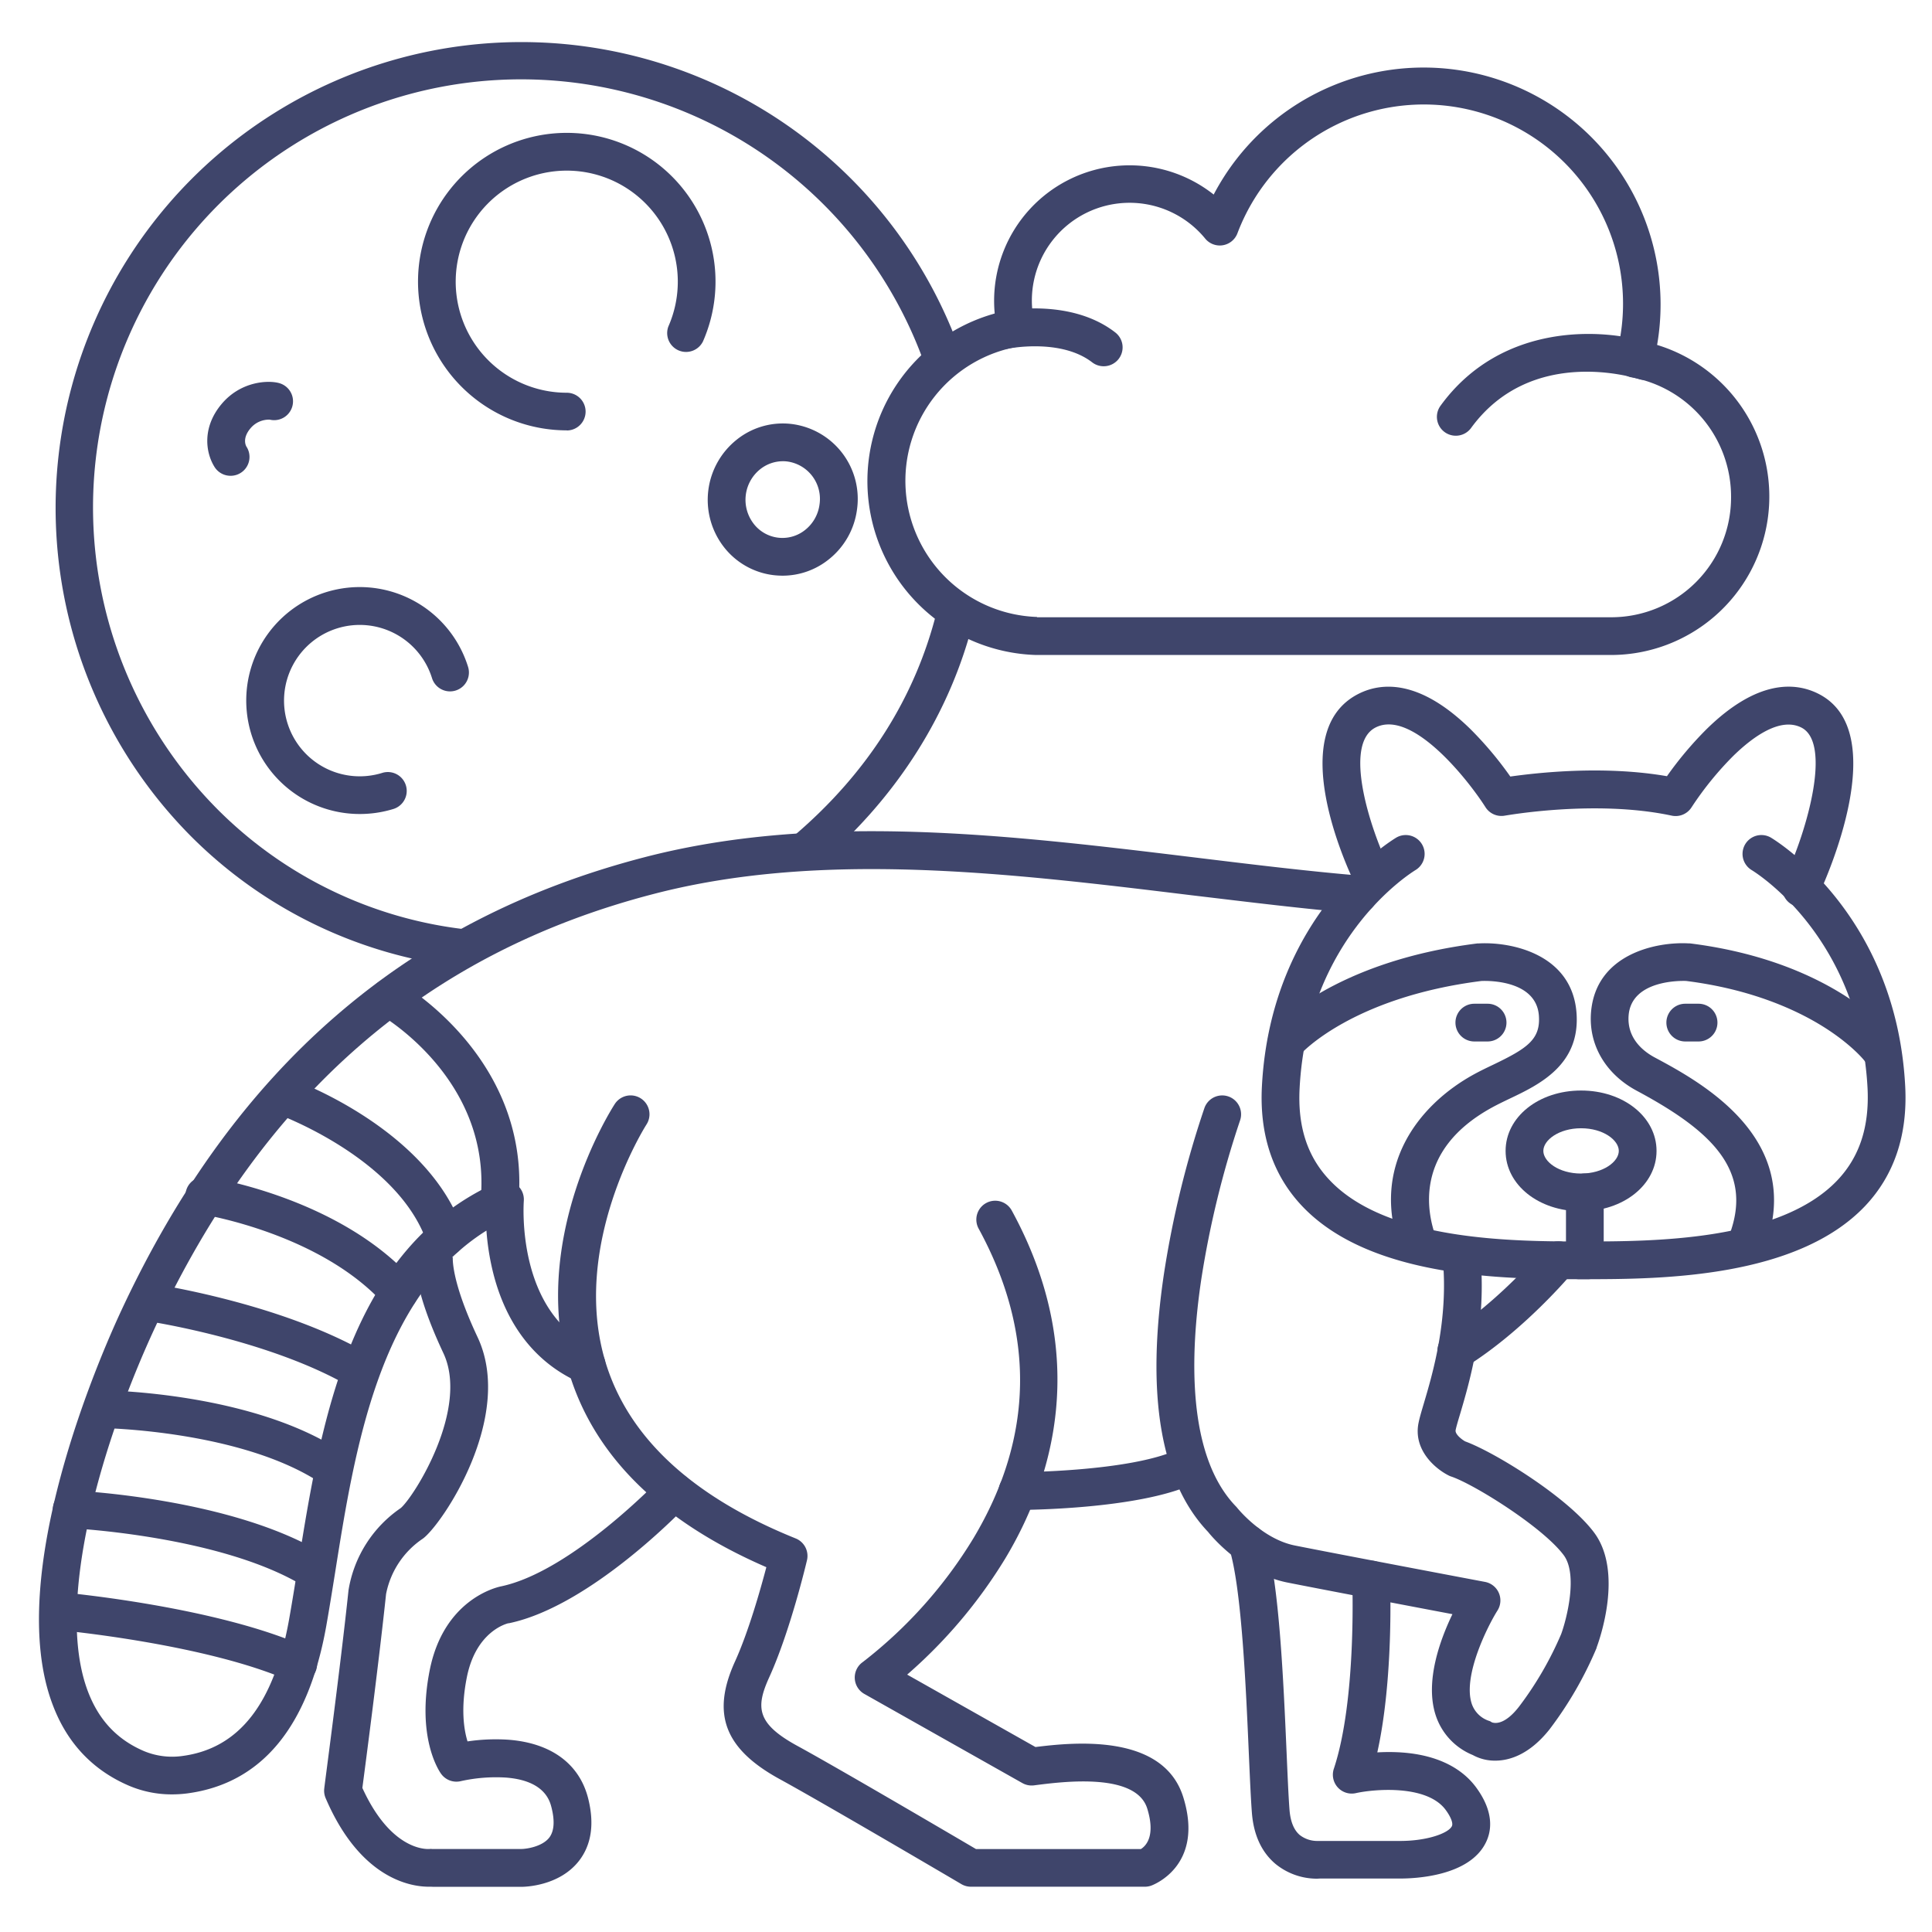 <?xml version="1.0" ?><svg id="Lines" viewBox="0 0 512 512" xmlns="http://www.w3.org/2000/svg"><defs><style>.cls-1{fill:#3f456b;}</style></defs><title/><path class="cls-1" d="M292.55,97.06a5,5,0,0,1-3.07-1c-8.34-6.49-22.22-3.69-22.36-3.66A5,5,0,0,1,265,82.57c.75-.16,18.53-3.83,30.58,5.55a5,5,0,0,1-3.07,8.94Z"/><path class="cls-1" d="M385.75,115.47a5,5,0,0,1-4-7.94C398,85.17,425.35,86.91,437.55,91a5,5,0,0,1-3.14,9.49c-1.22-.39-28.64-9-44.61,13A5,5,0,0,1,385.75,115.47Z"/><path class="cls-1" d="M427.08,173.58l-152.36,0h-.16a46.1,46.1,0,0,1-10.95-90.49c-.11-1.13-.16-2.26-.16-3.39a35.91,35.91,0,0,1,58.19-28.14A62.8,62.8,0,0,1,439.15,91.41a42,42,0,0,1-12.07,82.17Zm-152.27-10,152.21,0a31.76,31.76,0,0,0,31.73-31.9A32.14,32.14,0,0,0,432.36,100a5,5,0,0,1-3.95-6.17,52.8,52.8,0,0,0-100.48-32,5,5,0,0,1-8.54,1.4,25.9,25.9,0,0,0-45.22,22.46,5,5,0,0,1-4,6.11,36.1,36.1,0,0,0,4.68,71.7Z"/><path class="cls-1" d="M122.76,256.25a5.63,5.63,0,0,1-.58,0,120.66,120.66,0,0,1-71.57-34.63A123.46,123.46,0,1,1,254.46,93.07,5,5,0,1,1,245,96.43,113.46,113.46,0,1,0,57.71,214.54a110.59,110.59,0,0,0,65.61,31.74,5,5,0,0,1-.56,10Z"/><path class="cls-1" d="M214,230a5,5,0,0,1-3.25-8.8c19.26-16.51,31.91-36.51,37.58-59.44a5,5,0,1,1,9.71,2.41c-6.1,24.64-20.21,47-40.79,64.63A5,5,0,0,1,214,230Z"/><path class="cls-1" d="M150.19,114.05a39.42,39.42,0,1,1,36.09-23.54,5,5,0,0,1-9.15-4,29.43,29.43,0,1,0-26.94,17.57,5,5,0,0,1,0,10Z"/><path class="cls-1" d="M95.29,215.72a30.07,30.07,0,1,1,28.75-39,5,5,0,0,1-9.55,3,20.06,20.06,0,1,0-13.21,25.11,5,5,0,0,1,3,9.55A30.36,30.36,0,0,1,95.29,215.72Z"/><path class="cls-1" d="M61.1,126.09a5,5,0,0,1-4.25-2.35c-2.38-3.81-3.32-10.45,1.84-16.63s12.53-6.38,15.33-5.57a5,5,0,0,1-2.54,9.67,6.4,6.4,0,0,0-5.12,2.32c-2.28,2.72-1.16,4.69-1,4.91a5,5,0,0,1-4.23,7.65Zm10.13-15,.17,0Z"/><path class="cls-1" d="M207.37,152.56a21.59,21.59,0,0,1-2.52-.16,19.62,19.62,0,0,1-13.2-7.68,20.39,20.39,0,0,1,3.61-28.22A19.5,19.5,0,0,1,210,112.39a20,20,0,0,1,17.13,22.52h0a20.19,20.19,0,0,1-7.54,13.37A19.54,19.54,0,0,1,207.37,152.56Zm.1-30.33a9.67,9.67,0,0,0-6,2.11,10.38,10.38,0,0,0-1.83,14.34,9.61,9.61,0,0,0,13.73,1.76,10.3,10.3,0,0,0,3.82-6.8,10,10,0,0,0-8.48-11.33A8.47,8.47,0,0,0,207.47,122.23Zm14.67,12h0Z"/><path class="cls-1" d="M45.57,475.53a28.91,28.91,0,0,1-11.35-2.28C24.64,469.15,17.83,462,14,451.87.85,417.52,26.85,358.64,32.2,347.19c30-64.32,75.33-103.58,138.54-120,46.38-12.06,97.07-5.89,146.09.07,15.19,1.85,29.54,3.6,43.59,4.79a5,5,0,1,1-.84,10c-14.24-1.2-28.68-3-44-4.82-48.09-5.86-97.82-11.91-142.36-.32C113.11,252.49,69.93,290,41.26,351.42c-13.94,29.87-27,73.16-17.94,96.88,2.89,7.57,7.74,12.72,14.84,15.76a19.41,19.41,0,0,0,10.2,1.29c15-2,24.28-13.87,28.26-36.23.79-4.46,1.54-9.1,2.32-14,6-37.57,13.49-84.32,52.87-101.82a5,5,0,0,1,7,5c0,.29-2.23,29.57,18.68,38.86a5,5,0,1,1-4.06,9.14c-11.5-5.11-19.4-15.27-22.84-29.4a66.53,66.53,0,0,1-1.68-10.78C100.46,343.91,94,384,88.82,416.68c-.8,5-1.55,9.65-2.35,14.19-4.77,26.82-17.15,41.75-36.78,44.39A31.79,31.79,0,0,1,45.57,475.53Z"/><path class="cls-1" d="M303.47,500H257.31a5,5,0,0,1-2.54-.69c-.36-.22-36.57-21.51-48.17-27.84-14.59-8-18.13-17.28-11.82-31.15,3.6-7.92,6.75-19.09,8.31-25-27.65-12-45.12-29-52-50.63C139.8,328.84,162,294,162.92,292.58a5,5,0,0,1,8.4,5.43h0c-.21.32-20.57,32.42-10.63,63.69,6.24,19.63,23.12,35.1,50.17,46a5,5,0,0,1,3,5.78c-.18.77-4.47,18.87-10,31-3.63,8-3.39,12.29,7.51,18.23,10.69,5.83,40.83,23.52,47.28,27.31h43.69c1.36-.84,3.93-3.47,1.7-10.71-2.95-9.59-22.12-7.17-29.34-6.26l-.69.09a5,5,0,0,1-3.08-.61l-41.87-23.62a5,5,0,0,1-.44-8.43A120.43,120.43,0,0,0,258,407.6c16-26.79,16.41-54.37,1.35-82a5,5,0,1,1,8.78-4.79c21.1,38.68,10.71,71.49-1.72,92.2a131.16,131.16,0,0,1-26,30.78l34,19.19c10.13-1.26,33.94-3.7,39.19,13.36,5.67,18.41-8.42,23.34-8.57,23.39A5,5,0,0,1,303.47,500Z"/><path class="cls-1" d="M269.65,400.15a5,5,0,0,1,0-10c.3,0,29.67-.08,42.46-6a5,5,0,1,1,4.19,9.08C301.52,400.07,271,400.15,269.65,400.15Z"/><path class="cls-1" d="M396.25,466.59a12.11,12.11,0,0,1-5.95-1.49,17.09,17.09,0,0,1-9.86-10.64c-2.83-8.87,1.17-19.85,4.47-26.69-11.83-2.24-35.83-6.81-43.77-8.39-11.57-2.32-19.69-11.77-21-13.42-12.58-13.23-16.5-36.3-11.65-68.59a259.88,259.88,0,0,1,10.7-43.75,5,5,0,0,1,9.42,3.36,253.89,253.89,0,0,0-10.25,42c-3,20-3.84,46.71,9.14,60.2a4.25,4.25,0,0,1,.35.39c.06.07,6.57,8.24,15.28,10,10.59,2.12,50,9.58,50.41,9.65a5,5,0,0,1,3.31,7.58c-2.53,4-9.22,17.22-6.85,24.63a7.2,7.2,0,0,0,4.52,4.59,2.19,2.19,0,0,1,.78.39c.61.25,3.31,1,7.32-4.21a90.75,90.75,0,0,0,11.1-19.14c1.42-3.85,4.53-15.79.66-20.95-5.61-7.49-23.88-18.84-29.79-20.81a4.06,4.06,0,0,1-.65-.27c-3.66-1.83-9.48-6.85-8-14,.26-1.29.75-2.95,1.38-5.07,2.31-7.79,6.62-22.3,5-38.55a5,5,0,0,1,9.95-1c1.82,18.2-2.85,33.93-5.35,42.39-.54,1.79-1,3.34-1.16,4.18-.22,1.08,1.6,2.48,2.51,3,7.65,2.77,27.08,14.68,34.16,24.13,7.86,10.47,1.44,28.5.68,30.52a.42.42,0,0,1,0,.1,99.22,99.22,0,0,1-12.5,21.61C405.56,464.68,400.37,466.59,396.25,466.59Zm-.89-10.11h0Z"/><path class="cls-1" d="M349.06,497.87A17.36,17.36,0,0,1,338,493.94c-3.69-3.12-5.79-7.69-6.24-13.59-.28-3.66-.52-9.13-.8-15.47-.76-17.45-1.9-43.83-5.14-54.36a5,5,0,0,1,9.56-2.94c3.61,11.76,4.75,37.83,5.58,56.87.27,6.25.5,11.64.77,15.13.24,3.14,1.16,5.4,2.72,6.72a7.52,7.52,0,0,0,4.73,1.57l.45,0h21.47c7,0,12.7-2,13.66-3.91.38-.75-.23-2.38-1.6-4.26-5-6.9-19.26-5.53-23.85-4.5a5,5,0,0,1-5.83-6.46c6.07-18.22,4.89-49.62,4.88-49.94a5,5,0,0,1,4.79-5.2h.21a5,5,0,0,1,5,4.8c.05,1.2,1,26.41-3.36,46,1.51-.09,3.15-.12,4.87-.06,9.75.34,17.15,3.61,21.39,9.44,4.81,6.62,4,11.63,2.42,14.68-4.43,8.69-18.39,9.37-22.57,9.37H349.8Z"/><path class="cls-1" d="M113.62,500c-4.67,0-18.12-2-27.32-23.47a5,5,0,0,1-.36-2.63c0-.33,4.31-32.38,6.42-52.48a32.69,32.69,0,0,1,13.85-21.77c3.62-3.12,18.2-26.38,11.29-41.06-8.69-18.47-7.72-26.05-7.22-27.94l9.66,2.59a1.48,1.48,0,0,0,.07-.3c0,.06-.75,5.89,6.54,21.39,10,21.23-9.68,50.06-14.54,53.46a22.94,22.94,0,0,0-9.7,14.66c-1.88,17.84-5.43,44.95-6.28,51.37,7.52,16.49,16.83,16.25,17.77,16.18a3.31,3.31,0,0,1,.71,0h23.62c1.4,0,5.54-.61,7.42-3,1.3-1.7,1.51-4.36.62-7.93-.45-1.79-1.82-7.24-12.18-8a43.09,43.09,0,0,0-11.82.94,5,5,0,0,1-5.28-1.94c-.68-.95-6.53-9.79-3-27.51,3.7-18.46,17.3-21.83,18.91-22.16h0c18.62-3.92,42-28.37,42.21-28.61a5,5,0,1,1,7.26,6.88c-1,1.09-25.74,27-47.41,31.51l-.14,0c-.27.06-8.55,2-11,14.31-1.68,8.39-.75,14,.18,17a50.79,50.79,0,0,1,10.87-.44c11.32.87,18.81,6.41,21.11,15.59,1.68,6.72.85,12.28-2.46,16.53-5.21,6.66-14.26,6.86-15.28,6.86H114.74C114.46,500,114.08,500,113.62,500Zm-7.34-100.4h0Z"/><path class="cls-1" d="M385.92,363a5,5,0,0,1-2.66-9.23c13.93-8.73,25.76-22.83,25.88-23a5,5,0,0,1,7.69,6.4c-.53.63-12.95,15.44-28.26,25A4.93,4.93,0,0,1,385.92,363Z"/><path class="cls-1" d="M477.3,240.34a5,5,0,0,1-4.52-7.13c6.55-13.94,12.54-36.43,4.58-40.41-5.62-2.81-12.86,2.5-17.95,7.45a85.64,85.64,0,0,0-11.12,13.68,5,5,0,0,1-5.28,2.22c-20.28-4.33-44,0-44.2,0a5,5,0,0,1-5.15-2.25c-4.44-7-19.32-26-29.07-21.13-8.77,4.38-1.49,26.77,3.41,36.92a5,5,0,0,1-9,4.36c-2-4.09-18.78-40.28,1.11-50.22,6-3,16.05-3.84,29.53,9.35a94.56,94.56,0,0,1,10.61,12.61c7.13-1,24.7-3,41.51-.09a95,95,0,0,1,10.55-12.52c13.48-13.19,23.49-12.37,29.53-9.35,19.84,9.92,2.08,49.17,0,53.61A5,5,0,0,1,477.3,240.34Z"/><path class="cls-1" d="M418.73,339c-19.94,0-55.59-.34-73.61-19.33-7.78-8.19-11.38-18.89-10.7-31.8,2.41-45.72,34.34-65.15,35.7-65.95a5,5,0,0,1,5.11,8.59c-1.2.73-28.71,17.72-30.82,57.89-.54,10.2,2.07,18.18,8,24.39C367.77,329,401.64,329,419.82,329h1a5,5,0,0,1,0,10h-2.1Z"/><path class="cls-1" d="M420.56,339h-2.1a5,5,0,0,1,0-10h1c18.2,0,52.06,0,67.46-16.21,5.89-6.21,8.5-14.19,8-24.39-2.12-40.19-29.65-57.19-30.82-57.89a5,5,0,0,1,5.11-8.59c1.36.8,33.29,20.23,35.69,65.95.68,12.91-2.91,23.61-10.69,31.8C476.15,338.61,440.49,339,420.56,339Z"/><path class="cls-1" d="M376,335a5,5,0,0,1-4.67-3.22c-8.49-22.28,4.4-38.92,19.29-47.07,1.69-.93,3.45-1.77,5.15-2.58,8.94-4.29,12.53-6.67,12.05-13-.73-9.48-13.61-9.23-15.22-9.16-34.28,4.33-47.72,19.17-47.85,19.32a5,5,0,1,1-7.5-6.62c.64-.73,16.16-17.88,54.29-22.65l.33,0c8.44-.49,24.71,2.71,25.92,18.37,1.06,13.76-9.78,19-17.7,22.76-1.65.79-3.21,1.54-4.67,2.34-20.9,11.44-17.28,28.1-14.75,34.74a5,5,0,0,1-2.89,6.45A4.87,4.87,0,0,1,376,335Z"/><path class="cls-1" d="M463,334a5,5,0,0,1-4.68-6.76c6.48-17.28-5.13-27.76-24.56-38.18-8.25-4.42-12.78-12.15-12.13-20.68,1.21-15.66,17.49-18.87,25.92-18.37l.33,0c38.33,4.8,53.47,24.11,54.09,24.93a5,5,0,0,1-7.93,6.09c-.07-.1-3.42-4.29-10.83-8.93-6.88-4.31-18.76-9.91-36.38-12.14-1.56-.05-14.5-.24-15.23,9.16-.48,6.19,4.11,9.61,6.89,11.1,12,6.43,40.07,21.48,29.19,50.51A5,5,0,0,1,463,334Z"/><path class="cls-1" d="M419,321c-11.21,0-20-7-20-16s8.79-16,20-16,20,7,20,16S430.21,321,419,321Zm0-22c-5.89,0-10,3.16-10,6s4.11,6,10,6,10-3.16,10-6S424.89,299,419,299Z"/><path class="cls-1" d="M420,338a5,5,0,0,1-5-5V316a5,5,0,0,1,10,0v17A5,5,0,0,1,420,338Z"/><path class="cls-1" d="M79,446a4.9,4.9,0,0,1-2-.44C54.85,435.67,15.93,432,15.54,432a5,5,0,0,1,.92-10c1.66.15,41,3.85,64.58,14.42A5,5,0,0,1,79,446Z"/><path class="cls-1" d="M88,394a5,5,0,0,1-2.78-.84c-21-14.06-57.62-14.7-58-14.7a5,5,0,0,1,.12-10c1.62,0,39.93.66,63.42,16.38A5,5,0,0,1,88,394Z"/><path class="cls-1" d="M83,421a5,5,0,0,1-2.59-.72C58.52,407,19.16,405,18.77,405a5,5,0,0,1,.46-10c1.72.07,42.29,2.11,66.36,16.71A5,5,0,0,1,83,421Z"/><path class="cls-1" d="M95,368a5,5,0,0,1-2.5-.67C70.84,354.82,38.6,350,38.28,350a5,5,0,0,1,1.44-9.9c1.4.21,34.48,5.16,57.78,18.62A5,5,0,0,1,95,368Z"/><path class="cls-1" d="M105.74,347.52a5,5,0,0,1-3.73-1.67c-16.87-18.92-47.93-23.92-48.24-24A5,5,0,1,1,55.3,312c1.42.22,34.94,5.63,54.17,27.2a5,5,0,0,1-3.73,8.32Z"/><path class="cls-1" d="M118,333a5,5,0,0,1-4.75-3.43c-7.44-22.49-39.35-34.2-39.67-34.31A5,5,0,0,1,77,285.84c1.5.54,36.81,13.44,45.8,40.59A5,5,0,0,1,118,333Z"/><path class="cls-1" d="M132.35,323.53a3.77,3.77,0,0,1-.47,0,5,5,0,0,1-4.51-5.45c3-31.73-25.57-48.59-26.79-49.29a5,5,0,0,1,5-8.68c1.45.83,35.39,20.67,31.78,58.91A5,5,0,0,1,132.35,323.53Z"/><path class="cls-1" d="M394.23,276h-3.52a5,5,0,0,1,0-10h3.52a5,5,0,0,1,0,10Z"/><path class="cls-1" d="M450.14,276h-3.53a5,5,0,0,1,0-10h3.53a5,5,0,0,1,0,10Z"/></svg>